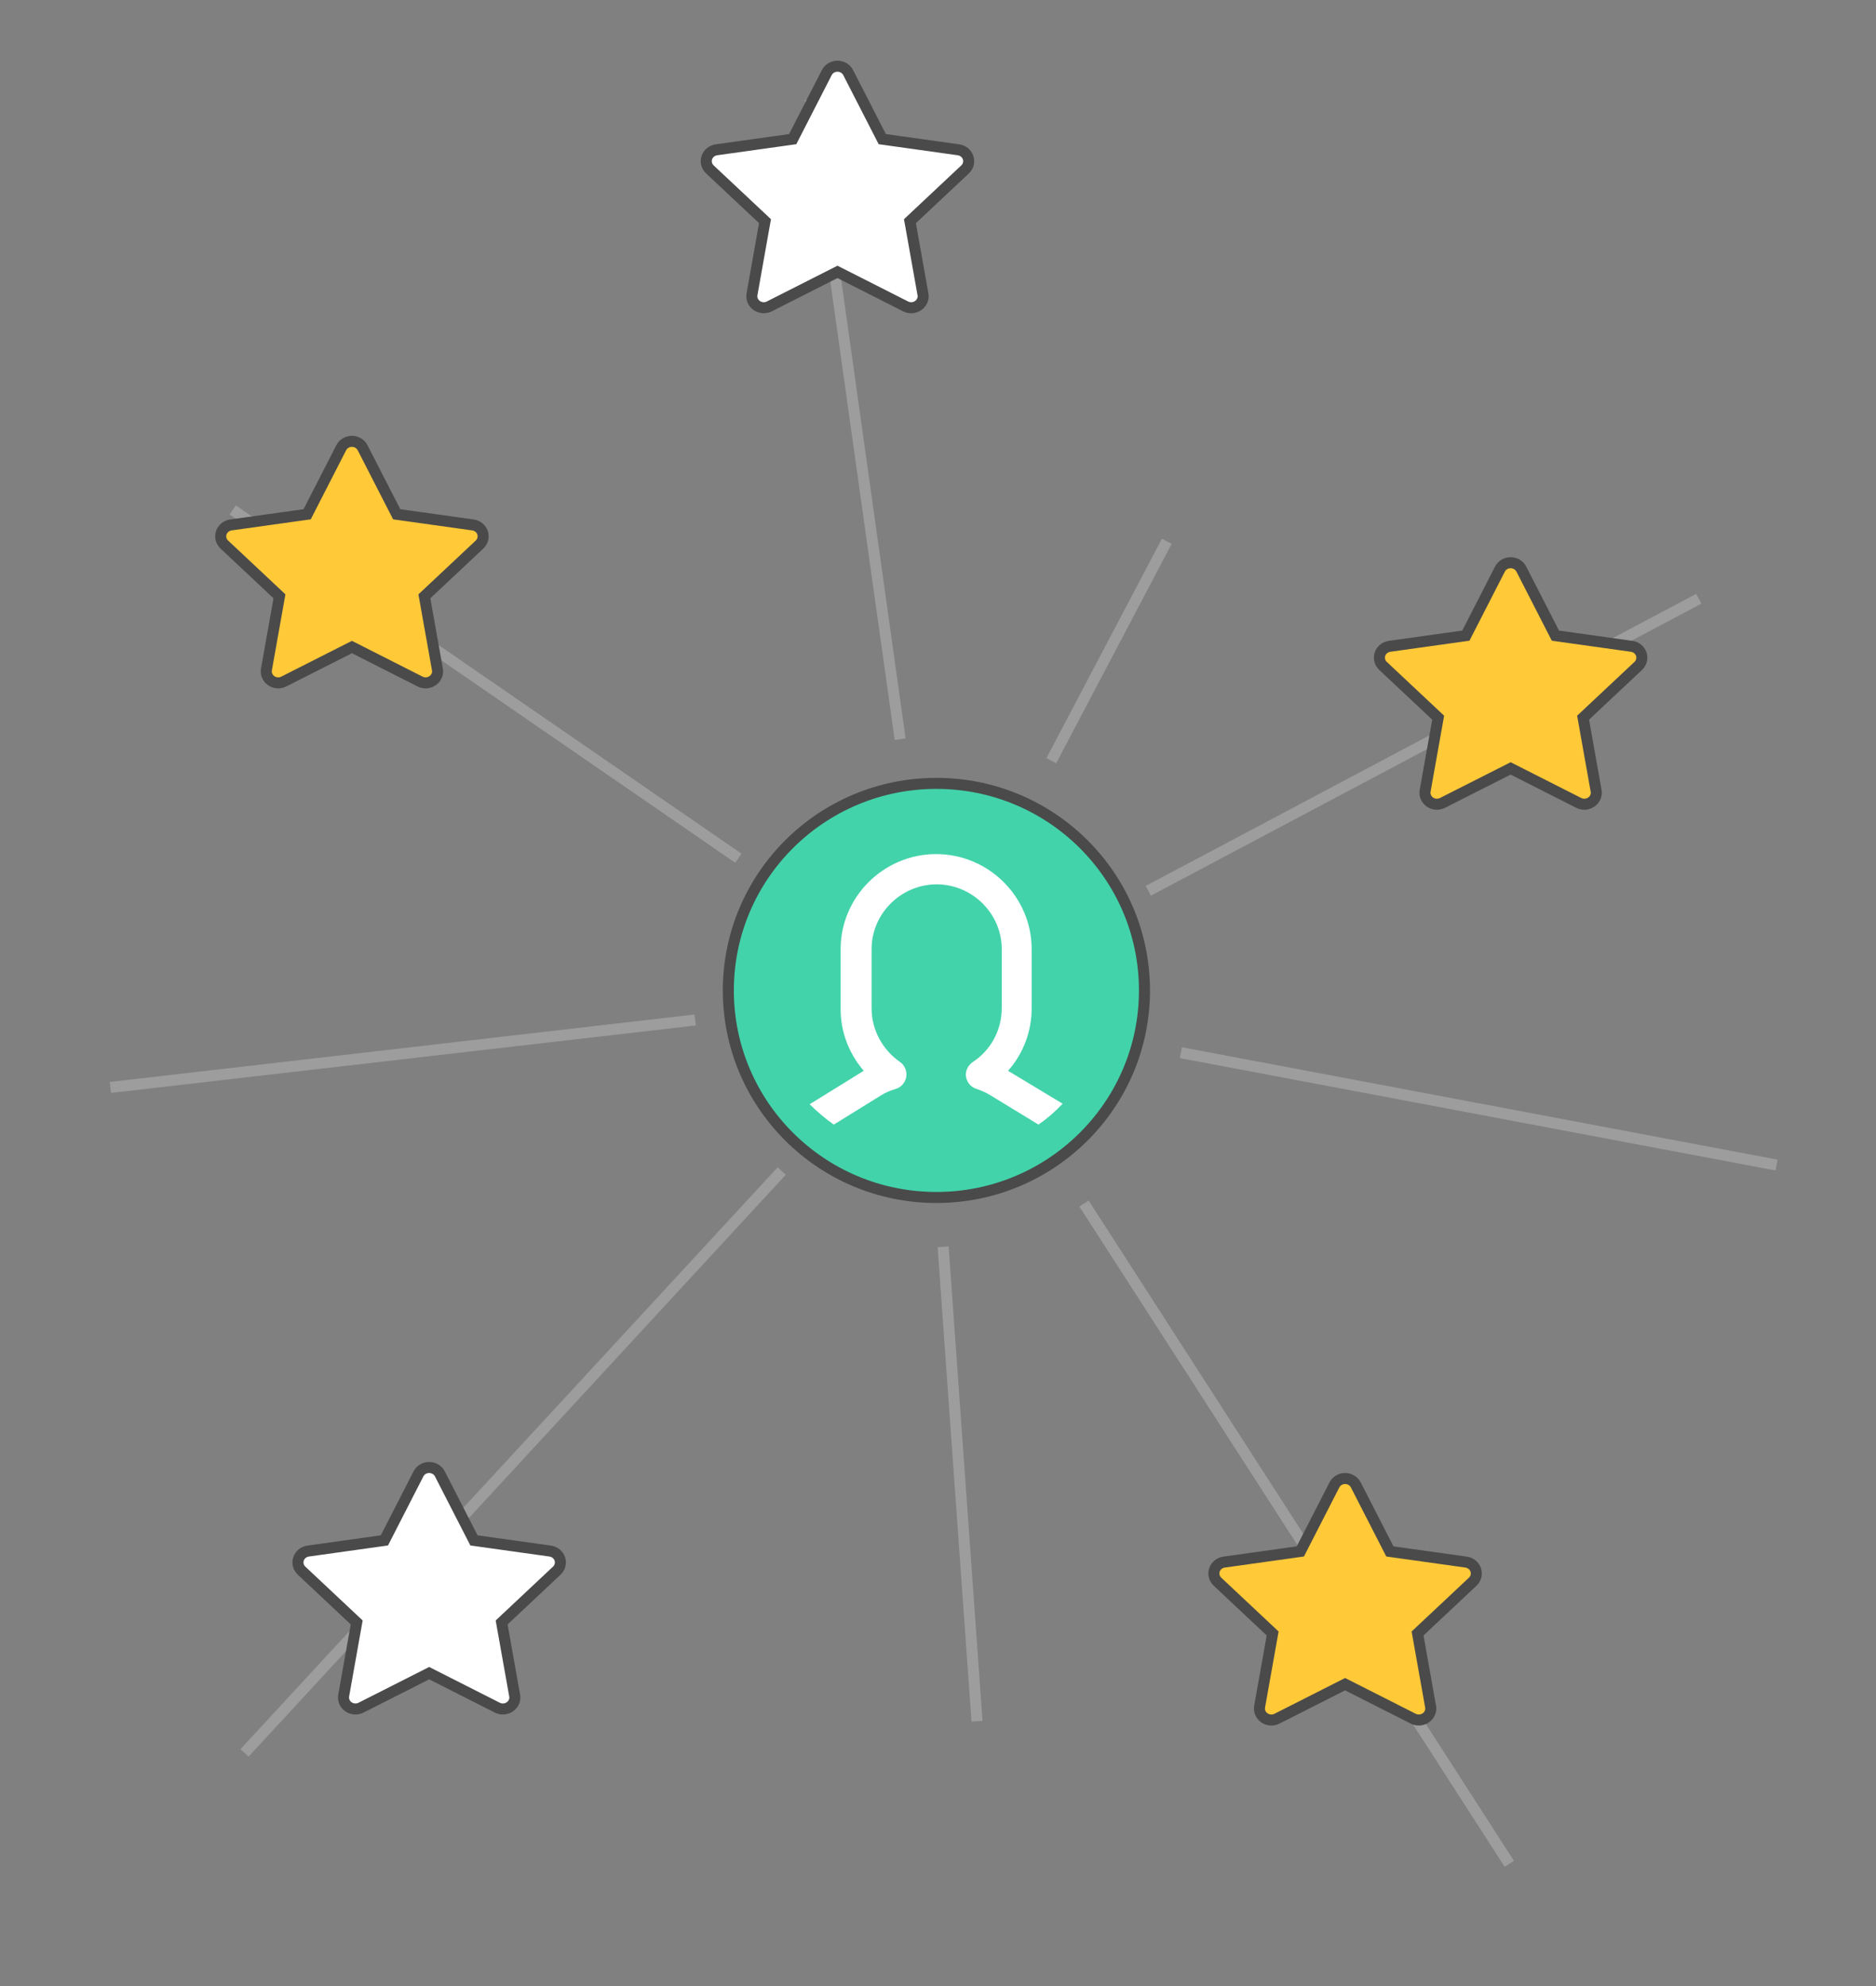 <?xml version="1.0" encoding="UTF-8" standalone="no"?>
<svg width="170px" height="180px" viewBox="0 0 170 180" version="1.1" xmlns="http://www.w3.org/2000/svg" xmlns:xlink="http://www.w3.org/1999/xlink">
    <rect x="0" y="0" width="170" height="180" fill="#808080" stroke="none"/>
    <!-- Generator: Sketch 40.3 (33839) - http://www.bohemiancoding.com/sketch -->
    <title>evaluate copy 3</title>
    <desc>Created with Sketch.</desc>
    <defs></defs>
    <g id="Page-1" stroke="none" stroke-width="1" fill="none" fill-rule="evenodd">
        <g id="evaluate-copy-3">
            <path d="M81.5,66.5 L73.5,9.5" id="Line" stroke="#9D9D9D" stroke-linecap="square"></path>
            <path d="M88.5,155.5 L85.5,113.5" id="Line" stroke="#9D9D9D" stroke-linecap="square"></path>
            <path d="M66.5,77.5 L21.5,46.5" id="Line-Copy-5" stroke="#9D9D9D" stroke-linecap="square"></path>
            <path d="M136.5,168.5 L98.5,109.5" id="Line-Copy" stroke="#9D9D9D" stroke-linecap="square"></path>
            <path d="M153.5,54.5 L104.5,80.5" id="Line-Copy-2" stroke="#9D9D9D" stroke-linecap="square"></path>
            <path d="M160.5,105.5 L107.5,95.5" id="Line-Copy-3" stroke="#9D9D9D" stroke-linecap="square"></path>
            <path d="M62.5,92.5 L10.5,98.5" id="Line-Copy-4" stroke="#9D9D9D" stroke-linecap="square"></path>
            <path d="M105.5,49.5 L95.5,68.5" id="Line-Copy-7" stroke="#9D9D9D" stroke-linecap="square"></path>
            <path d="M70.5,106.5 L22.5,158.5" id="Line-Copy-6" stroke="#9D9D9D" stroke-linecap="square"></path>
            <path d="M147.855,58.577 L140.949,57.61 L137.86,51.581 C137.678,51.225 137.302,51 136.891,51 C136.479,51 136.103,51.225 135.921,51.581 L132.833,57.61 L125.926,58.577 C125.519,58.634 125.18,58.908 125.053,59.285 C124.926,59.662 125.032,60.076 125.327,60.353 L130.324,65.045 L129.144,71.673 C129.075,72.063 129.241,72.458 129.574,72.691 C129.907,72.924 130.348,72.955 130.713,72.771 L136.891,69.642 L143.068,72.771 C143.227,72.851 143.399,72.89 143.571,72.89 C144.172,72.889 144.654,72.423 144.654,71.849 C144.654,71.769 144.645,71.691 144.627,71.616 L143.457,65.046 L148.455,60.353 C148.749,60.076 148.855,59.663 148.728,59.285 C148.601,58.908 148.263,58.634 147.855,58.577 Z" id="Shape-Copy-3" stroke="#4A4A4A" fill="#FFC938"></path>
            <path d="M132.855,141.577 L125.949,140.61 L122.86,134.581 C122.678,134.225 122.302,134 121.891,134 C121.479,134 121.103,134.225 120.921,134.581 L117.833,140.61 L110.926,141.577 C110.519,141.634 110.18,141.908 110.053,142.285 C109.926,142.662 110.032,143.076 110.327,143.353 L115.324,148.045 L114.144,154.673 C114.075,155.063 114.241,155.458 114.574,155.691 C114.907,155.924 115.348,155.955 115.713,155.771 L121.891,152.642 L128.068,155.771 C128.227,155.851 128.399,155.89 128.571,155.89 C129.172,155.889 129.654,155.423 129.654,154.849 C129.654,154.769 129.645,154.691 129.627,154.616 L128.457,148.046 L133.455,143.353 C133.749,143.076 133.855,142.663 133.728,142.285 C133.601,141.908 133.263,141.634 132.855,141.577 Z" id="Shape-Copy-4" stroke="#4A4A4A" fill="#FFC938"></path>
            <path d="M42.855,47.577 L35.949,46.61 L32.86,40.581 C32.678,40.225 32.302,40 31.891,40 C31.479,40 31.103,40.225 30.921,40.581 L27.833,46.61 L20.926,47.577 C20.519,47.634 20.18,47.908 20.053,48.285 C19.926,48.662 20.032,49.076 20.327,49.353 L25.324,54.045 L24.144,60.673 C24.075,61.063 24.241,61.458 24.574,61.691 C24.907,61.924 25.348,61.955 25.713,61.771 L31.891,58.642 L38.068,61.771 C38.227,61.851 38.399,61.89 38.571,61.89 C39.172,61.889 39.654,61.423 39.654,60.849 C39.654,60.769 39.645,60.691 39.627,60.616 L38.457,54.046 L43.455,49.353 C43.749,49.076 43.855,48.663 43.728,48.285 C43.601,47.908 43.263,47.634 42.855,47.577 Z" id="Shape-Copy-5" stroke="#4A4A4A" fill="#FFC938"></path>
            <path d="M86.855,13.577 L79.949,12.61 L76.86,6.581 C76.678,6.225 76.302,6 75.891,6 C75.479,6 75.103,6.225 74.921,6.581 L71.833,12.61 L64.926,13.577 C64.519,13.634 64.18,13.908 64.053,14.285 C63.926,14.662 64.032,15.076 64.327,15.353 L69.324,20.045 L68.144,26.673 C68.075,27.063 68.241,27.458 68.574,27.691 C68.907,27.924 69.348,27.955 69.713,27.771 L75.891,24.642 L82.068,27.771 C82.227,27.851 82.399,27.89 82.571,27.89 C83.172,27.889 83.654,27.423 83.654,26.849 C83.654,26.769 83.645,26.691 83.627,26.616 L82.457,20.046 L87.455,15.353 C87.749,15.076 87.855,14.663 87.728,14.285 C87.601,13.908 87.263,13.634 86.855,13.577 Z" id="Shape-Copy-7" stroke="#4A4A4A" fill="#FFFFFF"></path>
            <path d="M49.855,140.577 L42.949,139.61 L39.86,133.581 C39.678,133.225 39.302,133 38.891,133 C38.479,133 38.103,133.225 37.921,133.581 L34.833,139.61 L27.926,140.577 C27.519,140.634 27.18,140.908 27.053,141.285 C26.926,141.662 27.032,142.076 27.327,142.353 L32.324,147.045 L31.144,153.673 C31.075,154.063 31.241,154.458 31.574,154.691 C31.907,154.924 32.348,154.955 32.713,154.771 L38.891,151.642 L45.068,154.771 C45.227,154.851 45.399,154.89 45.571,154.89 C46.172,154.889 46.654,154.423 46.654,153.849 C46.654,153.769 46.645,153.691 46.627,153.616 L45.457,147.046 L50.455,142.353 C50.749,142.076 50.855,141.663 50.728,141.285 C50.601,140.908 50.263,140.634 49.855,140.577 Z" id="Shape-Copy-8" stroke="#4A4A4A" fill="#FFFFFF"></path>
            <g id="avatar-blue-copy-3" transform="translate(66, 71)">
                <ellipse id="Oval-3" stroke="#4A4A4A" fill="#42D3AA" cx="18.855" cy="18.765" rx="18.855" ry="18.765"></ellipse>
                <path d="M23.683,28.228 C23.302,27.991 22.922,27.849 22.541,27.707 C22.018,27.565 21.638,27.139 21.543,26.618 C21.448,26.098 21.685,25.577 22.161,25.246 C23.826,24.157 24.777,22.311 24.777,20.371 L24.777,15.022 C24.777,11.803 22.113,9.153 18.879,9.153 C15.645,9.153 12.982,11.803 12.982,15.022 L12.982,20.371 C12.982,22.311 13.933,24.11 15.55,25.246 C15.978,25.53 16.216,26.098 16.121,26.618 C16.026,27.139 15.645,27.565 15.122,27.707 C14.646,27.849 14.218,28.038 13.838,28.275 L9.557,30.926 C8.749,30.358 8.036,29.742 7.37,29.08 L12.268,26.05 C10.937,24.488 10.176,22.548 10.176,20.465 L10.176,15.022 C10.176,10.289 14.076,6.408 18.832,6.408 C23.588,6.408 27.488,10.289 27.488,15.022 L27.488,20.371 C27.488,22.5 26.727,24.488 25.348,26.05 L30.294,29.032 C29.628,29.742 28.915,30.358 28.106,30.926 L23.683,28.228 Z" id="Shape-Copy-3" fill="#FFFFFF"></path>
            </g>
        </g>
    </g>
</svg>